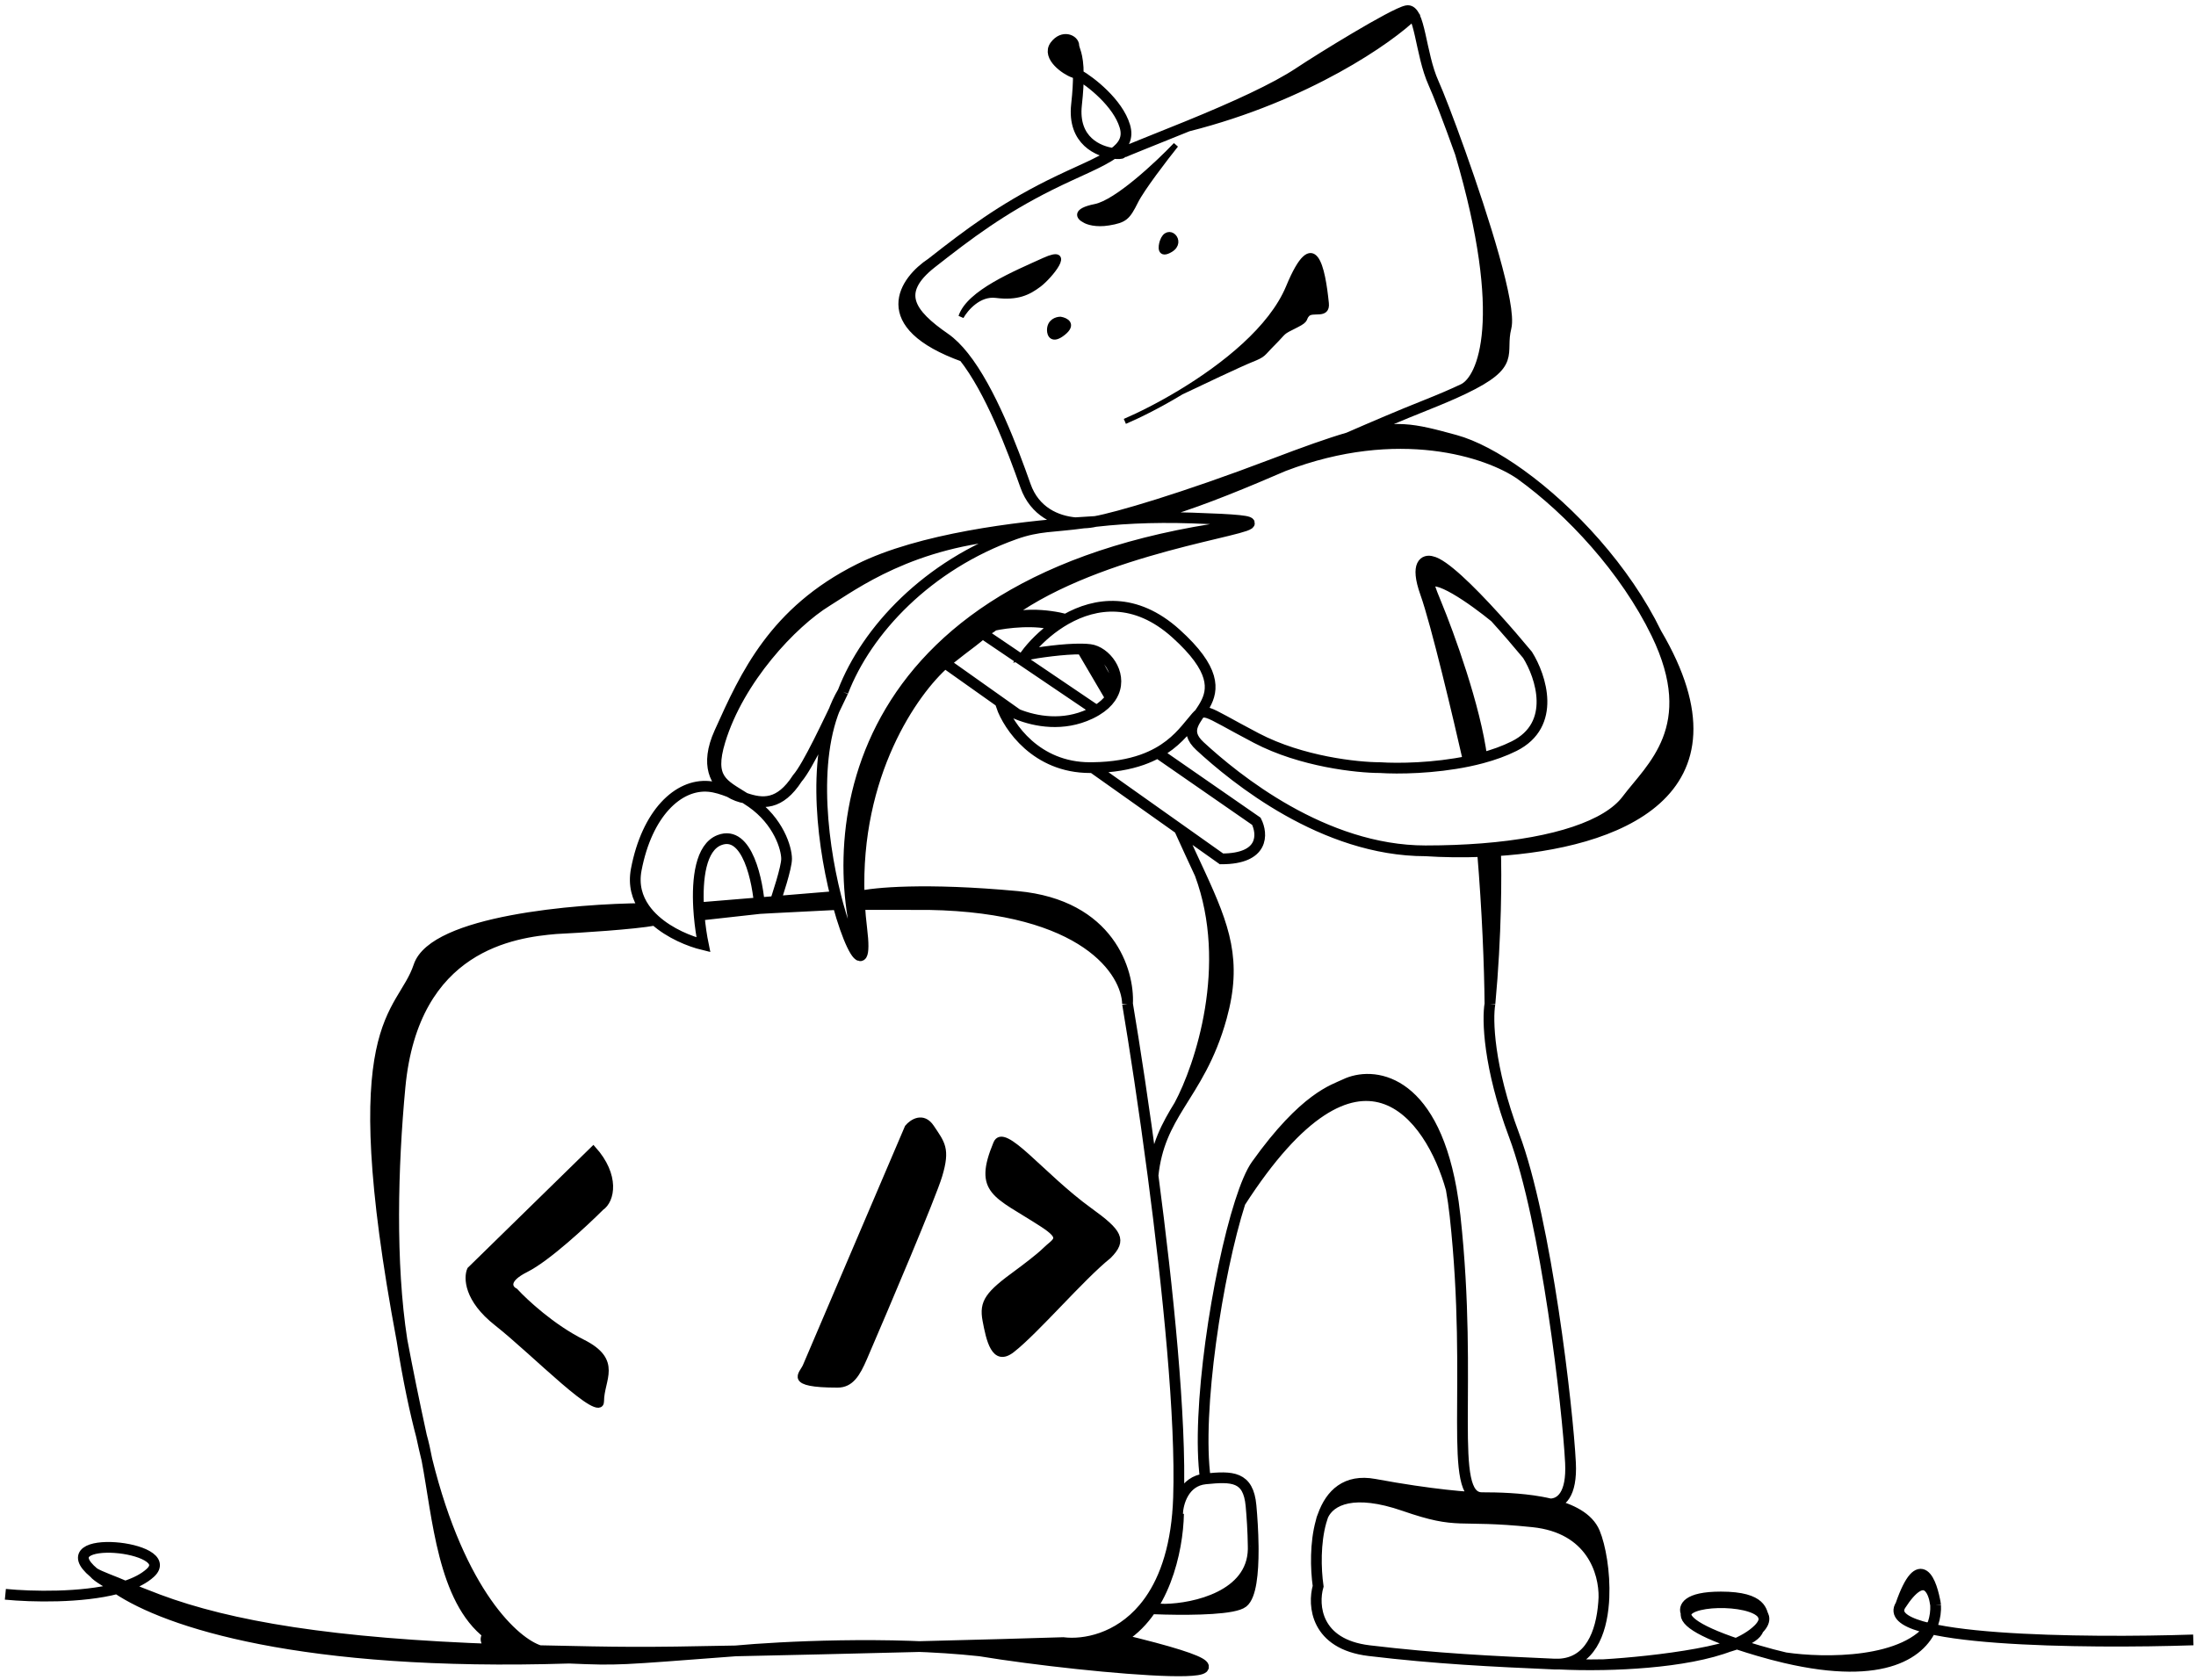 <svg width="409" height="313" viewBox="0 0 409 313" fill="none" xmlns="http://www.w3.org/2000/svg">
<path d="M196.5 8.5C195 10.5 198.5 13 200 13.5C200.2 13.567 200.489 13.704 200.843 13.905C200.814 9.973 200 9.236 200 8.5C200 7.5 198 6.5 196.5 8.5Z" fill="black"/>
<path d="M100.097 307.491C100.231 307.494 100.365 307.497 100.5 307.5C95.928 306.081 85.687 296.966 79.515 271.942C81.543 282.614 82.487 297.984 91 304.452C93.379 306.259 96.348 307.371 100.097 307.491Z" fill="black"/>
<path d="M74.5 202.5C77 176 95.833 173.667 103.5 173C108 172.779 118 172.153 122 171.418C121.272 170.764 120.61 170.041 120.055 169.248C107.203 169.332 80.8 171.6 78 180C74.79 189.629 63.592 189.587 74.865 249.662C72.643 235.339 73.1 217.335 74.5 202.5Z" fill="black"/>
<path d="M173 168.508C202.187 169.037 209.834 181.034 210 187C210.319 181 206.662 168.6 189.479 167C172.296 165.4 162.68 166.333 160.02 167C160.038 167.497 160.062 167.997 160.091 168.5L173 168.508Z" fill="black"/>
<path d="M217 299.779C222.625 299.915 229.921 299.763 231.5 298.5C233.003 297.298 233.422 293.024 233.408 288.611C233.228 297.311 222.476 299.688 217 299.779Z" fill="black"/>
<path d="M276 279C273.833 279 266.8 278.5 256 276.5C250.7 275.519 247.832 278.35 246.404 282.336C247.752 279.378 252.188 277.28 261.5 280.5C272 284.131 271 282 285.5 283.5C296.373 284.625 298.827 292.866 298.729 297.6C298.932 292.88 298.055 288.032 297 285.5C295.826 282.681 292.555 281.077 288.743 280.167C288.108 280.182 287.496 280.027 287 279.804C283.143 279.106 278.99 279 276 279Z" fill="black"/>
<path d="M250.5 202C248.438 203 243.043 204.339 234 217C233.029 218.36 231.994 220.814 230.974 224C253.354 189.2 266.506 207.833 270.285 221.5C266.535 200.703 255.617 199.519 250.5 202Z" fill="black"/>
<path d="M219.647 205.906C222.281 201.633 225.382 197.179 227.5 189.5C230.396 179.003 228.051 172.699 223.5 162.809C229.817 179.822 223.564 198.629 219.647 205.906Z" fill="black"/>
<path d="M276.066 158.104C276.08 158.278 276.095 158.452 276.11 158.625C276.913 158.593 277.723 158.552 278.537 158.5C300.869 157.075 326.079 147.85 308.5 118C317 135.5 307.5 143 303 149C299.382 153.824 289.625 157.031 276.066 158.104Z" fill="black"/>
<path d="M266.165 109C265.046 105.579 265.393 104.365 266.65 104.607C268.82 105.024 273.704 109.778 278.44 115C274.57 111.833 266.697 106.2 266.165 109Z" fill="black"/>
<path d="M277.5 187C278.7 174.2 278.691 162.667 278.537 158.5C277.723 158.552 276.913 158.593 276.11 158.625C277.04 169.735 277.434 180.098 277.5 187Z" fill="black"/>
<path d="M271 82C263.181 79.868 259.909 78.998 251.128 81.547C247.071 83.316 243.032 85.102 239.078 86.81C260.489 78.632 277.174 84.222 283.168 88.374C278.755 85.199 274.519 82.96 271 82Z" fill="black"/>
<path d="M272.589 72.454C282.591 67.666 279.235 66.058 280.5 61C281.497 57.01 276.304 40.639 271.977 28.5C281.078 59.423 276.234 70.634 272.589 72.454Z" fill="black"/>
<path d="M176 63C169.5 58.5 166.5 54.5 173.5 49C168.5 52.286 162.7 60.372 179.5 66.429C178.374 65.01 177.204 63.834 176 63Z" fill="black"/>
<path d="M176 123.5C176.813 122.795 177.884 121.984 179.014 121.132L179.5 120.75L183 118C183.513 117.487 184.548 116.987 185.104 116.5C200.216 103.242 230.375 99.248 232.582 97.637C157.848 106.547 153.388 154.828 160.5 177.855C160.8 177.338 160.845 175.802 160.5 173C160.312 171.471 160.177 169.971 160.091 168.5C160.062 167.997 160.038 167.497 160.02 167C159.19 144.261 170.013 128.72 176 123.5Z" fill="black"/>
<path d="M262 2C259.5 2.5 245.836 10.943 242 13.5C237.5 16.5 229.896 19.959 221.225 23.5C243.405 17.9 258.897 7.028 263.247 2.695C262.906 2.164 262.503 1.899 262 2Z" fill="black"/>
<path d="M203 121C202.552 120.944 202.046 120.913 201.5 120.904L206.841 130C207.069 129.671 207.254 129.337 207.399 129L203 121Z" fill="black"/>
<path d="M185.104 116.5C187.384 116 192.901 115.3 196.723 116.5C197.291 116.105 197.884 115.729 198.5 115.379C195.569 114.584 188.786 113.694 185.104 116.5Z" fill="black"/>
<path d="M201.83 97.421C201.336 97.437 200.816 97.425 200.282 97.379C189.64 98.152 171.338 100.334 160.02 106C144.163 113.938 138.814 125.814 134.11 136.256L134 136.5C131.263 142.574 133.309 145.931 135.844 147.533C136.812 147.908 137.774 148.32 138.731 148.656C134.692 146.094 131.916 145.208 134.11 138C137.61 126.5 147.5 116 154 112C158.875 109 169.8 100.752 189 99.5C193.517 97.891 196.105 98.214 201.83 97.421Z" fill="black"/>
<path d="M267.5 112.5C266.926 111.141 266.485 109.98 266.165 109C265.046 105.579 265.393 104.365 266.65 104.607C265.433 104.238 263.5 104.9 265.5 110.5C267.5 116.1 271.667 133.701 273.5 141.802C274.34 141.626 275.176 141.43 276 141.209C274.8 131.776 269.833 118.139 267.5 112.5Z" fill="black"/>
<path d="M23.32 295.505C22.837 295.664 22.335 295.81 21.818 295.945C31.08 302.172 56.102 310.46 106 308.895C99.495 308.627 95.455 308.025 93.141 307.294C61.819 306.224 42.836 302.976 29.5 298C27.078 297.096 25.033 296.266 23.32 295.505Z" fill="black"/>
<path d="M208.5 305.349C205.696 306.944 186.738 308.006 182.5 307.545C202.5 310.851 248.1 314.828 208.5 305.349Z" fill="black"/>
<path d="M1 297C5.942 297.482 15.139 297.685 21.818 295.945M210 187C211.311 194.804 213.085 206.359 214.749 219M210 187C209.834 181.034 202.187 169.037 173 168.508M210 187C210.319 181 206.662 168.6 189.479 167C172.296 165.4 162.68 166.333 160.02 167M172.5 168.5C172.667 168.502 172.834 168.505 173 168.508M78.5 267.5C78.882 268.844 79.211 270.34 79.515 271.942M78.5 267.5C78.824 269.033 79.163 270.514 79.515 271.942M78.5 267.5C77.089 261.027 75.885 255.098 74.865 249.662M78.5 267.5C77.373 263.272 76.001 256.984 74.865 249.662M100.5 307.5C100.365 307.497 100.231 307.494 100.097 307.491M100.5 307.5C95.928 306.081 85.687 296.966 79.515 271.942M100.5 307.5C100.365 307.498 100.23 307.495 100.097 307.491M100.5 307.5C115.857 307.84 119.274 307.912 137 307.545M219.321 282C219.404 281.037 219.465 280.037 219.5 279C220 264.24 217.528 240.106 214.749 219M219.321 282C219.38 280 220.5 275.9 224.5 275.5M219.321 282C218.597 290.304 216.127 295.92 213 299.626M224.5 275.5C229.5 275 232.5 275 233 280.5C233.186 282.541 233.371 285.271 233.403 288M224.5 275.5C222.754 263.011 226.743 237.213 230.974 224M213 299.626C208.234 305.273 201.945 306.481 198 306C187.441 306.352 155.091 307.171 137 307.545M213 299.626C214.122 299.687 215.502 299.743 217 299.779M276 279C269.5 279 274.5 258.5 271 226.5C270.805 224.719 270.565 223.055 270.285 221.5M276 279C273.833 279 266.8 278.5 256 276.5C250.7 275.519 247.832 278.35 246.404 282.336M276 279C278.99 279 283.143 279.106 287 279.804M287 279.804C287.496 280.027 288.108 280.182 288.743 280.167M287 279.804C287.59 279.911 288.172 280.031 288.743 280.167M277.5 187C277 189.833 277.2 198.7 282 211.5C288 227.5 292 262.5 292.5 272.5C292.801 278.517 290.669 280.123 288.743 280.167M277.5 187C278.7 174.2 278.691 162.667 278.537 158.5M277.5 187C277.434 180.098 277.04 169.735 276.11 158.625M203 121C202.552 120.944 202.046 120.913 201.5 120.904M203 121C205.868 121.358 208.992 125.315 207.399 129M203 121L207.399 129M265.5 158.5C246.5 158.5 230 145 223.5 139C217 133 234 131.5 219 118C211.455 111.209 204.042 112.233 198.5 115.379M265.5 158.5C269.225 158.5 272.759 158.365 276.066 158.104M265.5 158.5C268.758 158.711 272.368 158.774 276.11 158.625M308.5 118C317 135.5 307.5 143 303 149C299.382 153.824 289.625 157.031 276.066 158.104M308.5 118C302.72 106.099 292.546 95.123 283.168 88.374M308.5 118C326.079 147.85 300.869 157.075 278.537 158.5M204 97.145C207.833 96.478 220.2 92.9 237 86.5C243.073 84.187 247.556 82.584 251.128 81.547M204 97.145C202.91 97.203 201.66 97.279 200.282 97.379M204 97.145C203.376 97.294 202.637 97.394 201.83 97.421M173.5 49C166.5 54.5 169.5 58.5 176 63C177.204 63.834 178.374 65.01 179.5 66.429M173.5 49C180.5 43.5 186.5 39 195.5 34.5C200.582 31.959 204.867 30.374 207.365 28.576M173.5 49C168.5 52.286 162.7 60.372 179.5 66.429M262 2C259.5 2.5 245.836 10.943 242 13.5C237.5 16.5 229.896 19.959 221.225 23.5M262 2C264.5 1.5 264.5 10 267 15.5C267.838 17.343 269.798 22.384 271.977 28.5M262 2C262.503 1.899 262.906 2.164 263.247 2.695C258.897 7.028 243.405 17.9 221.225 23.5M212.704 96.5C218.987 94.983 226.264 92.219 234 88.975M144 169.109C144.833 166.74 146.5 161.6 146.5 160C146.5 158 145 153 140 149.5C139.552 149.186 139.128 148.908 138.731 148.656M144 169.109C143.16 169.154 142.327 169.2 141.5 169.248M144 169.109L156.064 168.5M141.5 169.248C141.167 164.165 139.2 154.5 134 156.5C130.482 157.853 129.817 163.709 130.116 169.109M141.5 169.248L130.215 170.5M214.749 219C215.337 213.355 217.308 209.702 219.647 205.906M290.371 310C290.09 310.013 289.799 310.013 289.5 310C278 309.5 267.5 309 255 307.5C245 306.3 244.5 299 245.5 295.5C245.037 292.184 244.939 287.442 246.036 283.5M290.371 310C296.059 309.741 298.248 304.34 298.677 298.5M290.371 310C292.635 310.117 295.513 310.173 298.677 310.111M327.5 303.5C322.592 308.408 309.086 309.905 298.677 310.111M327.5 303.5C326.3 307.5 307.784 309.574 298.677 310.111M327.5 303.5C328.366 302.634 328.646 301.885 328.5 301.251M360.5 299C360.167 296.167 358.4 292.2 354 299M360.5 299C360.558 300.079 360.419 301.286 360.003 302.5M360.5 299C359.833 294.667 357.6 288.6 354 299M354 299C349.6 305.8 388.5 306.167 408.5 305.5M176 123.5L189.479 133.053M176 123.5C170.013 128.72 159.19 144.261 160.02 167M176 123.5C176.813 122.795 177.884 121.984 179.014 121.132M176 123.5L179.014 121.132M183 118L204.212 132.355M183 118C183.513 117.487 184.548 116.987 185.104 116.5M183 118L179.5 120.75L179.014 121.132M183 118C181.819 119.023 180.374 120.106 179.014 121.132M189.479 133.053C192.902 134.431 198.014 135.346 203 133C203.075 132.965 203.149 132.929 203.222 132.893C203.575 132.72 203.905 132.54 204.212 132.355M189.479 133.053C188.233 132.552 187.211 131.989 186.5 131.5C187.833 135.333 193 143 203 143C203.171 143 203.341 142.999 203.509 142.997M204.212 132.355C205.407 131.636 206.263 130.835 206.841 130M203.509 142.997C207.312 142.951 210.307 142.386 212.704 141.543C213.786 141.161 214.746 140.723 215.604 140.25M203.509 142.997L219.647 154.435M219.647 154.435L227.5 160C235.5 160 235.167 155.333 234 153L215.604 140.25M219.647 154.435C221.041 157.544 222.342 160.292 223.5 162.809M215.604 140.25C218.887 138.437 220.659 136.109 222 134.5C224.5 131.5 223.5 132 234 137.5C242.4 141.9 252.833 143 257 143C260.409 143.227 267.07 143.145 273.5 141.802M189 99.5C169.8 100.752 158.875 109 154 112C147.5 116 137.61 126.5 134.11 138C131.916 145.208 134.692 146.094 138.731 148.656M189 99.5C172.762 105.286 161.417 117.386 157 128.873M189 99.5C193.517 97.891 196.105 98.214 201.83 97.421M157 128.873C154.2 134.675 150.5 142.709 148.5 145C145.219 150.071 141.999 149.803 138.731 148.656M157 128.873C151.028 138.954 152.868 155.873 155.671 167M185.104 116.5C187.384 116 192.901 115.3 196.723 116.5M185.104 116.5C200.216 103.242 230.375 99.248 232.582 97.637M185.104 116.5C188.786 113.694 195.569 114.584 198.5 115.379M196.723 116.5C194.277 118.2 192.306 120.242 191 122C193.293 121.57 198.15 120.844 201.5 120.904M196.723 116.5C197.291 116.105 197.884 115.729 198.5 115.379M201.5 120.904L206.841 130M206.841 130C207.069 129.671 207.254 129.337 207.399 129M156.064 168.5C157.821 174.95 159.819 179.026 160.5 177.855M156.064 168.5C155.932 168.013 155.801 167.513 155.671 167M160.091 168.5C160.177 169.971 160.312 171.471 160.5 173C160.845 175.802 160.8 177.338 160.5 177.855M160.091 168.5L173 168.508M160.091 168.5C160.062 167.997 160.038 167.497 160.02 167M122 171.418C124.761 173.898 128.482 175.392 131 176C130.691 174.5 130.392 172.568 130.215 170.5M122 171.418C118 172.153 108 172.779 103.5 173C95.833 173.667 77 176 74.5 202.5C73.1 217.335 72.643 235.339 74.865 249.662M122 171.418C121.272 170.764 120.61 170.041 120.055 169.248M130.215 170.5C130.175 170.042 130.142 169.577 130.116 169.109M207.365 28.576C209.29 27.19 210.153 25.677 209.5 23.5C208.2 19.167 203.144 15.209 200.843 13.905M207.365 28.576C204.679 28.24 199.746 26.287 200.5 19.5C200.764 17.128 200.853 15.312 200.843 13.905M207.365 28.576C208.24 28.685 208.877 28.623 209 28.5C209.214 28.286 214.739 26.149 221.225 23.5M200.843 13.905C200.814 9.973 200 9.236 200 8.5C200 7.5 198 6.5 196.5 8.5C195 10.5 198.5 13 200 13.5C200.2 13.567 200.489 13.704 200.843 13.905ZM298.677 298.5C298.704 298.218 298.722 297.917 298.729 297.6M298.677 298.5C298.699 298.201 298.716 297.901 298.729 297.6M246.036 283.5C246.111 283.104 246.232 282.713 246.404 282.336M246.036 283.5C246.146 283.103 246.269 282.714 246.404 282.336M270.285 221.5C266.535 200.703 255.617 199.519 250.5 202C248.438 203 243.043 204.339 234 217C233.029 218.36 231.994 220.814 230.974 224M270.285 221.5C266.506 207.833 253.354 189.2 230.974 224M217 299.779C222.625 299.915 229.921 299.763 231.5 298.5C233.003 297.298 233.422 293.024 233.408 288.611M217 299.779C222.476 299.688 233.228 297.311 233.408 288.611M233.403 288C233.411 288.207 233.412 288.411 233.408 288.611M233.403 288C233.406 288.204 233.407 288.408 233.408 288.611M314.053 300.5C313.63 302 316.805 304.354 327.5 307.5C329.253 308.016 330.918 308.455 332.5 308.824M314.053 300.5C313.536 299.5 314.1 297.5 320.5 297.5C328.5 297.5 328 300.501 328.5 301.251M314.053 300.5C314.83 297.748 327.72 297.87 328.5 301.251M332.5 308.824C351.168 313.183 358.194 307.775 360.003 302.5M332.5 308.824C339.668 309.883 355.205 310.1 360.003 302.5M219.647 205.906C222.281 201.633 225.382 197.179 227.5 189.5C230.396 179.003 228.051 172.699 223.5 162.809M219.647 205.906C223.564 198.629 229.817 179.822 223.5 162.809M283.168 88.374C278.755 85.199 274.519 82.96 271 82C263.181 79.868 259.909 78.998 251.128 81.547M283.168 88.374C277.174 84.222 260.489 78.632 239.078 86.81M234 88.975C235.719 88.165 237.413 87.446 239.078 86.81M234 88.975C235.673 88.273 237.367 87.549 239.078 86.81M271.977 28.5C276.304 40.639 281.497 57.01 280.5 61C279.235 66.058 282.591 67.666 272.589 72.454M271.977 28.5C281.078 59.423 276.234 70.634 272.589 72.454M179.5 66.429C184.452 72.666 188.556 83.575 191 90.5C192.709 95.343 196.803 97.081 200.282 97.379M160.5 177.855C153.388 154.828 157.848 106.547 232.582 97.637M232.582 97.637C233.38 97.055 230.528 96.784 222 96.5C214.529 96.251 207.83 96.589 201.83 97.421M278.44 115C280.578 117.357 282.685 119.808 284.5 122C287 126 290 135 282 139C280.166 139.917 278.122 140.641 276 141.209M278.44 115C274.57 111.833 266.697 106.2 266.165 109M278.44 115C273.704 109.778 268.82 105.024 266.65 104.607M266.165 109C266.485 109.98 266.926 111.141 267.5 112.5C269.833 118.139 274.8 131.776 276 141.209M266.165 109C265.046 105.579 265.393 104.365 266.65 104.607M276 141.209C275.176 141.43 274.34 141.626 273.5 141.802M278.537 158.5C277.723 158.552 276.913 158.593 276.11 158.625M155.671 167L130.116 169.109M120.055 169.248C118.675 167.276 117.953 164.87 118.5 162C120.5 151.5 126.327 146 132 146.5C133.297 146.614 134.577 147.042 135.844 147.533M120.055 169.248C107.203 169.332 80.8 171.6 78 180C74.79 189.629 63.592 189.587 74.865 249.662M100.097 307.491C96.348 307.371 93.379 306.259 91 304.452M100.097 307.491C97.713 307.437 95.395 307.371 93.141 307.294M79.515 271.942C81.543 282.614 82.487 297.984 91 304.452M246.404 282.336C247.752 279.378 252.188 277.28 261.5 280.5C272 284.131 271 282 285.5 283.5C296.373 284.625 298.827 292.866 298.729 297.6M298.729 297.6C298.932 292.88 298.055 288.032 297 285.5C295.826 282.681 292.555 281.077 288.743 280.167M276.066 158.104C276.08 158.278 276.095 158.452 276.11 158.625M251.128 81.547C247.071 83.316 243.032 85.102 239.078 86.81M251.128 81.547C255.93 79.454 260.758 77.385 265.5 75.5C268.353 74.366 270.647 73.379 272.492 72.5C272.524 72.485 272.557 72.47 272.589 72.454M138.731 148.656C137.774 148.32 136.812 147.908 135.844 147.533M138.731 148.656C137.857 148.503 136.815 148.147 135.844 147.533M134 136.5L134.11 136.256M134 136.5C131.263 142.574 133.309 145.931 135.844 147.533M134 136.5C134.037 136.419 134.073 136.337 134.11 136.256M201.83 97.421C201.336 97.437 200.816 97.425 200.282 97.379M200.282 97.379C189.64 98.152 171.338 100.334 160.02 106C144.163 113.938 138.814 125.814 134.11 136.256M91 304.452C90.067 305.342 90.345 306.411 93.141 307.294M137 307.545C145.167 306.785 165.7 305.721 182.5 307.545M137 307.545C114.722 309.226 115.488 309.284 106 308.895M219.5 282C219.375 288.869 216.81 300.619 208.5 305.349M182.5 307.545C186.738 308.006 205.696 306.944 208.5 305.349M182.5 307.545C202.5 310.851 248.1 314.828 208.5 305.349M273.5 141.802C271.667 133.701 267.5 116.1 265.5 110.5C263.5 104.9 265.433 104.238 266.65 104.607M17.5 293C8.5 285.5 33.45 287.969 28 293C26.852 294.06 25.228 294.879 23.32 295.505M17.5 293C18.208 293.882 20.24 294.884 21.818 295.945M17.5 293C18.686 293.734 21.206 294.567 23.32 295.505M106 308.895C56.102 310.46 31.08 302.172 21.818 295.945M106 308.895C99.495 308.627 95.455 308.025 93.141 307.294M23.32 295.505C22.837 295.664 22.335 295.81 21.818 295.945M23.32 295.505C25.033 296.266 27.078 297.096 29.5 298C42.836 302.976 61.819 306.224 93.141 307.294" stroke="black" stroke-width="2"/>
<path d="M110.5 214L87.5 236.5C86.834 238 86.9 242.1 92.5 246.5C99.5 252 112 265 112 261C112 257 115.5 253.5 108.5 250C102.9 247.2 97.833 242.5 96 240.5C95 240 94 238.5 98 236.5C102 234.5 109 228 112 225C114.001 223.667 115 219 110.5 214Z" fill="black" stroke="black"/>
<path d="M150 254.5L169 210C169.833 209 171.9 207.6 173.5 210C175.5 213 176.5 214 175 219C173.8 223 165.167 243.333 161 253C159.707 256 158.5 258 156 258C146.383 258 149.359 256 150 254.5Z" fill="black" stroke="black"/>
<path d="M194.5 233C196.5 231 198.374 230.83 194 228C185.5 222.5 181.708 222.103 185.5 213C186.958 209.5 194 219 203 225.5C208.5 229.472 209.5 231 206.5 234C201.5 238 193 248 188.5 251.5C185.099 254.145 184.167 249.5 183.5 246C182.833 242.5 184 241 189.5 237C190.527 236.253 193.5 234 194.5 233Z" fill="black" stroke="black"/>
<path d="M240 53.5C244.8 41.9 246.333 50 247 56.5C247.256 59 244.5 57.5 243.5 58.5C242.662 59.338 243.5 59.5 241.5 60.5C238.37 62.065 239.5 61.5 237 64C235 66 235.5 66 233 67C231 67.8 223.5 71.349 220 73.023C227.963 68.194 236.804 61.224 240 53.5Z" fill="black"/>
<path d="M219 27C217 29.5 212.7 35.1 211.5 37.5C210 40.5 209.5 41 206.5 41.5C204.1 41.9 202.5 41.333 202 41C201 40.5 200 39.3 204 38.5C208 37.7 215.667 30.5 219 27Z" fill="black"/>
<path d="M179 59C179.833 57.5 182.3 54.6 185.5 55C189.5 55.5 191.5 54.5 193.5 53C195.5 51.5 200 46 194.5 48.5C189 51 180.5 54.5 179 59Z" fill="black"/>
<path d="M195.5 61.5C195.5 62.333 196 63.6 198 62C200 60.4 198.5 59.667 197.5 59.5C196.833 59.5 195.5 59.9 195.5 61.5Z" fill="black"/>
<path d="M216.5 45C216.167 46 216 47.7 218 46.5C220.5 45 217.5 42 216.5 45Z" fill="black"/>
<path d="M209.5 78.5C212.229 77.33 216.004 75.446 220 73.023M220 73.023C227.963 68.194 236.804 61.224 240 53.5C244.8 41.9 246.333 50 247 56.5C247.256 59 244.5 57.5 243.5 58.5C242.662 59.338 243.5 59.5 241.5 60.5C238.37 62.065 239.5 61.5 237 64C235 66 235.5 66 233 67C231 67.8 223.5 71.349 220 73.023ZM219 27C217 29.5 212.7 35.1 211.5 37.5C210 40.5 209.5 41 206.5 41.5C204.1 41.9 202.5 41.333 202 41C201 40.5 200 39.3 204 38.5C208 37.7 215.667 30.5 219 27ZM216.5 45C216.167 46 216 47.7 218 46.5C220.5 45 217.5 42 216.5 45ZM195.5 61.5C195.5 62.333 196 63.6 198 62C200 60.4 198.5 59.667 197.5 59.5C196.833 59.5 195.5 59.9 195.5 61.5ZM179 59C179.833 57.5 182.3 54.6 185.5 55C189.5 55.5 191.5 54.5 193.5 53C195.5 51.5 200 46 194.5 48.5C189 51 180.5 54.5 179 59Z" stroke="black"/>
</svg>
